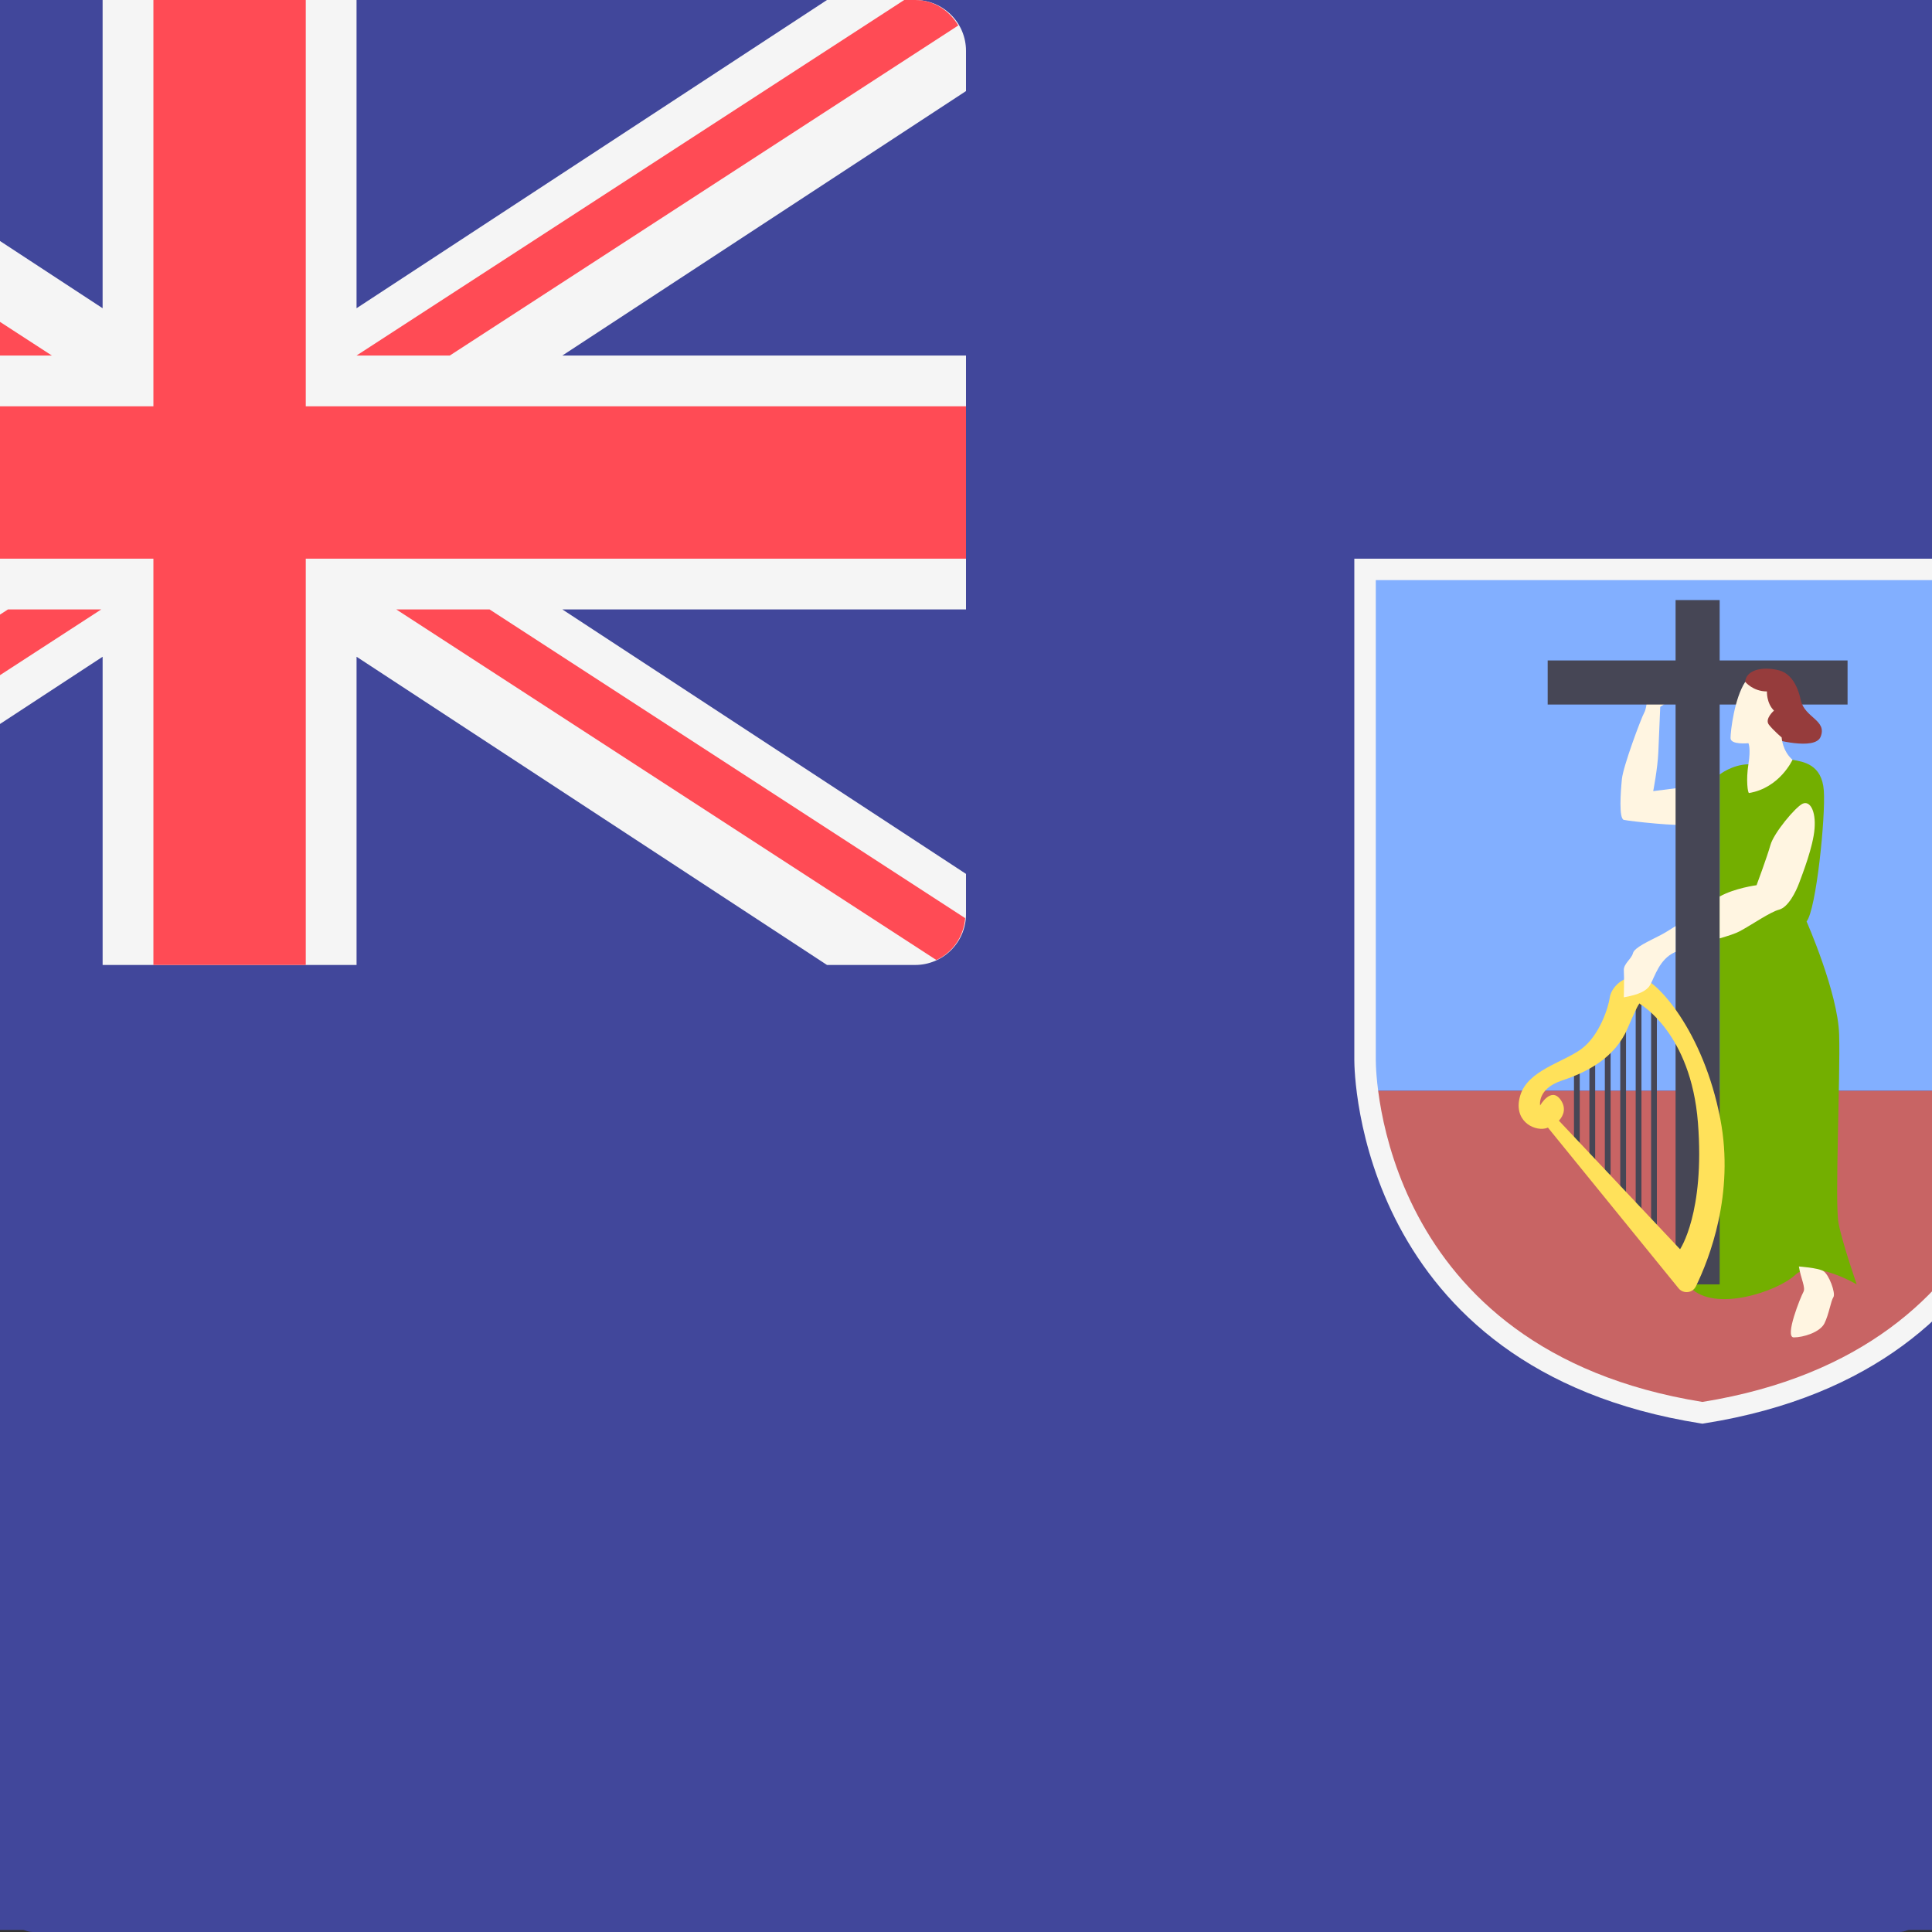 <svg width="512" height="512" viewBox="0 0 512 512" fill="none" xmlns="http://www.w3.org/2000/svg">
<rect x="0" y="0" width="512" height="512" fill="#333333" stroke="none"/>
<g clip-path="url(#clip0_3_1619)">
<path d="M503.171 512H8.828C6.487 512 4.241 510.58 2.586 508.053C0.93 505.526 0 502.099 0 498.526L0 13.474C0 9.901 0.93 6.474 2.586 3.947C4.241 1.42 6.487 0 8.828 0H503.172C505.513 0 507.759 1.42 509.414 3.947C511.07 6.474 512 9.901 512 13.474V498.526C511.999 502.099 511.069 505.526 509.413 508.053C507.758 510.58 505.512 512 503.171 512Z" fill="#41479B"/>
<path d="M247.172 88.001H231.838L150.068 141.575V88.001H105.93V141.575L24.16 88.001H8.828C6.487 88.001 4.242 88.931 2.586 90.586C0.93 92.242 0 94.487 0 96.828L0 103.83L70.155 149.793H0V193.931H70.155L0 239.895V246.897C0 249.238 0.93 251.484 2.586 253.139C4.241 254.795 6.487 255.725 8.828 255.725H24.162L105.932 202.151V255.725H150.07V202.151L231.839 255.725H247.173C249.514 255.725 251.76 254.795 253.415 253.139C255.071 251.484 256.001 249.238 256.001 246.897V239.895L185.846 193.932H256V149.794H185.845L256 103.831V96.829C256 94.488 255.07 92.242 253.414 90.587C251.759 88.931 249.513 88.001 247.172 88.001Z" fill="#F5F5F5"/>
<path d="M256 158.622H141.241V88.001H114.759V158.622H0V185.104H114.759V255.725H141.241V185.104H256V158.622Z" fill="#FF4B55"/>
<path d="M97.103 149.794L4.207 89.493C1.735 91.057 0 93.686 0 96.828V97.286L80.889 149.794H97.103ZM166.283 149.794L254.657 92.428C253.121 89.829 250.411 88.001 247.172 88.001H245.263L150.069 149.794H166.283ZM89.474 193.932L1.269 251.188C2.79 253.85 5.542 255.725 8.828 255.725H10.493L105.689 193.932H89.474ZM255.86 247.59L173.194 193.932H156.98L250.854 254.867C253.666 253.562 255.595 250.827 255.86 247.59Z" fill="#FF4B55"/>
<path d="M325.363 186.969H442.637V277.595H325.363V186.969Z" fill="#82AFFF"/>
<path d="M325.362 277.593C325.362 308.506 360.011 333.565 384 333.565C405.323 333.565 442.638 308.505 442.638 277.593H325.362Z" fill="#C86464"/>
<path d="M399.659 220.066C401.547 220.399 404.768 220.844 405.101 225.397C405.434 229.95 403.768 246.165 402.103 248.163C402.103 248.163 407.545 260.491 407.767 267.82C407.989 275.15 406.99 297.083 407.656 300.581C408.323 304.079 410.821 311.243 410.821 311.243C410.821 311.243 403.158 306.745 400.16 309.577C397.162 312.408 386.167 316.241 381.835 311.743C381.835 311.743 386.999 297.084 386.999 280.425V222.62C386.999 222.62 389.165 220.899 391.996 220.843C394.828 220.788 399.659 220.066 399.659 220.066Z" fill="#73AF00"/>
<path d="M400.769 308.134C401.102 310.244 401.99 311.799 401.546 312.576C401.101 313.354 398.215 320.461 399.88 320.461C401.545 320.461 404.433 319.573 405.211 318.018C405.988 316.463 406.321 314.131 406.766 313.465C407.211 312.799 405.988 309.467 404.989 308.912C403.99 308.356 400.769 308.134 400.769 308.134ZM381.557 224.73L375.449 225.508C375.449 225.508 376.226 221.51 376.337 218.733C376.448 215.957 376.67 210.848 376.67 210.848C376.67 210.848 381.001 208.183 381.112 207.738C381.167 207.516 381.681 206.128 381.279 205.406C380.877 204.684 379.558 204.628 379.558 204.628C379.558 204.628 374.449 207.293 374.449 207.738C374.449 208.183 374.449 210.848 373.894 211.847C373.339 212.847 370.229 221.176 370.007 223.397C369.785 225.618 369.452 230.283 370.34 230.505C371.228 230.727 380.446 231.727 381.446 231.282C382.445 230.838 381.557 224.73 381.557 224.73Z" fill="#FFF5E1"/>
<path d="M409.229 202.796H386.998V192.301H379.336V202.796H357.105V210.459H379.336V311.244H386.998V210.459H409.229V202.796Z" fill="#464655"/>
<path d="M396.105 216.4C396.105 216.4 403.546 218.543 404.545 216.067C405.711 213.179 401.824 212.791 401.102 209.737C401.021 209.395 400.325 205.295 397.326 204.518C394.328 203.74 391.551 204.518 391.44 206.517C391.33 208.516 396.105 216.4 396.105 216.4Z" fill="#963C3C"/>
<path d="M392.107 225.84C391.887 225.876 391.552 223.619 391.996 220.842C392.441 218.066 391.996 217.177 391.996 217.177C391.996 217.177 388.887 217.51 388.887 216.289C388.887 215.068 389.553 209.403 391.441 206.516C391.441 206.516 392.774 208.182 395.217 208.182C395.217 208.182 395.106 210.181 396.439 211.513C396.439 211.513 394.773 212.956 395.551 213.956C396.329 214.956 397.772 216.177 397.772 216.177C397.772 216.177 397.883 218.51 399.66 220.064C399.659 220.066 397.438 224.952 392.107 225.84Z" fill="#FFF5E1"/>
<path d="M361.677 274.042H362.677V287.257H361.677V274.042ZM364.359 271.482H365.359V289.815H364.359V271.482ZM367.04 269.143H368.04V292.15H367.04V269.143ZM369.721 265.799H370.721V295.487H369.721V265.799ZM372.403 261.43H373.403V299.854H372.403V261.43ZM375.084 261.43H376.084V301.653H375.084V261.43Z" fill="#464655"/>
<path d="M387.109 282.479C384.164 267.164 376.003 258.268 373.116 257.825C370.228 257.381 368.119 259.713 367.897 261.379C367.675 263.045 366.12 268.043 362.899 270.374C359.678 272.707 353.681 274.039 352.349 278.37C351.016 282.701 354.57 284.589 356.68 284.144C356.838 284.111 356.993 284.049 357.151 283.997L379.854 311.924C380.678 312.938 382.284 312.773 382.859 311.597C385.192 306.829 389.621 295.537 387.109 282.479ZM359.057 282.789C359.947 281.833 360.323 280.516 359.346 279.148C357.68 276.815 355.792 280.148 355.792 280.148C355.792 280.148 355.237 277.26 359.568 275.817C363.899 274.374 368.786 271.931 371.007 266.71C373.228 261.491 373.117 262.489 373.117 262.489C373.117 262.489 382.002 267.487 383.223 283.146C384.445 298.805 380.114 305.136 380.114 305.136L359.057 282.789Z" fill="#FFE15A"/>
<path d="M379.336 248.974C378.316 249.626 377.397 250.188 376.754 250.523C374.672 251.605 372.172 252.689 371.923 253.688C371.674 254.688 370.257 255.521 370.341 256.686C370.425 257.852 370.341 261.35 370.341 261.35C371.59 261.101 374.089 260.683 374.923 259.184C375.756 257.684 376.505 254.769 379.171 253.52C379.218 253.498 379.288 253.475 379.338 253.453V248.974H379.336ZM401.408 227.701C400.159 228.284 396.411 232.782 395.828 234.865C395.245 236.947 393.413 241.862 393.413 241.862C393.413 241.862 389.628 242.356 387 243.827V251.101C388.457 250.679 389.745 250.263 390.498 249.859C392.664 248.693 395.745 246.528 397.328 246.111C398.91 245.695 400.243 243.029 400.826 241.447C401.409 239.865 403.241 235.2 403.491 232.035C403.741 228.867 402.657 227.118 401.408 227.701Z" fill="#FFF5E1"/>
<path d="M384 335.456L383.709 335.41C324.18 326.011 323.496 274.452 323.496 272.264V185.105H444.505V272.263C444.505 274.452 443.821 326.01 384.292 335.409L384 335.456ZM327.229 188.837V272.262C327.229 274.319 327.873 322.649 384 331.676C440.128 322.649 440.771 274.319 440.771 272.262V188.837H327.229Z" fill="#F5F5F5"/>
<path d="M632.856 511.449H-120.856C-124.426 511.449 -127.849 510.03 -130.373 507.506C-132.897 504.982 -134.315 501.559 -134.316 497.989V13.46C-134.315 9.89 -132.897 6.467 -130.373 3.943C-127.849 1.419 -124.426 0 -120.856 0H632.857C636.427 0 639.85 1.419 642.374 3.943C644.898 6.467 646.316 9.89 646.317 13.46V497.989C646.316 501.559 644.897 504.982 642.373 507.506C639.849 510.03 636.425 511.449 632.856 511.449Z" fill="#41479B"/>
<path d="M242.54 0.001H219.161L94.488 81.684V0.001H27.193V81.684L-97.48 0.001H-120.856C-124.425 0.001 -127.849 1.419 -130.373 3.943C-132.897 6.467 -134.315 9.89 -134.316 13.46V24.136L-27.352 94.214H-134.316V161.51H-27.352L-134.316 231.59V242.265C-134.315 245.835 -132.897 249.258 -130.373 251.782C-127.849 254.307 -124.426 255.725 -120.856 255.725H-97.477L27.196 174.043V255.725H94.492V174.043L219.162 255.725H242.542C246.111 255.725 249.534 254.307 252.059 251.782C254.583 249.258 256.001 245.835 256.001 242.265V231.59L149.038 161.511H256V94.215H149.037L256 24.137V13.461C256 9.891 254.582 6.468 252.057 3.944C249.533 1.42 246.11 0.001 242.54 0.001Z" fill="#F5F5F5"/>
<path d="M256 107.675H81.03V0.001H40.654V107.675H-134.316V148.051H40.654V255.725H81.03V148.051H256V107.675Z" fill="#FF4B55"/>
<path d="M13.734 94.215L-127.901 2.276C-131.67 4.661 -134.316 8.669 -134.316 13.46V14.158L-10.987 94.215H13.734ZM119.211 94.215L253.952 6.751C251.61 2.789 247.478 0.001 242.54 0.001H239.629L94.49 94.215H119.211ZM2.103 161.511L-132.381 248.808C-130.062 252.866 -125.866 255.725 -120.856 255.725H-118.317L26.825 161.511H2.103ZM255.786 243.322L129.748 161.511H105.027L248.154 254.417C252.441 252.427 255.382 248.257 255.786 243.322Z" fill="#FF4B55"/>
<path d="M361.755 150.896H540.56V289.07H361.755V150.896Z" fill="#82AFFF"/>
<path d="M361.754 289.066C361.754 336.199 414.582 374.405 451.158 374.405C483.668 374.405 540.561 336.197 540.561 289.066H361.754Z" fill="#C86464"/>
<path d="M475.032 201.357C477.911 201.865 482.822 202.543 483.329 209.485C483.837 216.427 481.297 241.149 478.758 244.196C478.758 244.196 487.056 262.992 487.394 274.166C487.733 285.342 486.21 318.782 487.225 324.116C488.242 329.449 492.051 340.372 492.051 340.372C492.051 340.372 480.367 333.514 475.796 337.832C471.225 342.148 454.461 347.992 447.856 341.134C447.856 341.134 455.73 318.784 455.73 293.384V205.251C455.73 205.251 459.032 202.627 463.349 202.542C467.666 202.458 475.032 201.357 475.032 201.357Z" fill="#73AF00"/>
<path d="M476.725 335.632C477.232 338.849 478.586 341.22 477.909 342.404C477.231 343.591 472.831 354.426 475.369 354.426C477.908 354.426 482.311 353.073 483.497 350.702C484.682 348.331 485.19 344.775 485.868 343.76C486.546 342.744 484.682 337.664 483.159 336.818C481.636 335.97 476.725 335.632 476.725 335.632ZM447.433 208.468L438.12 209.654C438.12 209.654 439.305 203.559 439.474 199.325C439.643 195.092 439.982 187.303 439.982 187.303C439.982 187.303 446.585 183.24 446.754 182.561C446.838 182.223 447.622 180.106 447.009 179.006C446.396 177.905 444.385 177.819 444.385 177.819C444.385 177.819 436.595 181.883 436.595 182.561C436.595 183.24 436.595 187.303 435.749 188.826C434.903 190.351 430.161 203.05 429.823 206.436C429.484 209.822 428.976 216.935 430.33 217.273C431.684 217.612 445.739 219.136 447.263 218.458C448.787 217.781 447.433 208.468 447.433 208.468Z" fill="#FFF5E1"/>
<path d="M489.623 175.026H455.728V159.024H444.046V175.026H410.151V186.709H444.046V340.373H455.728V186.709H489.623V175.026Z" fill="#464655"/>
<path d="M469.614 195.768C469.614 195.768 480.959 199.035 482.482 195.26C484.26 190.857 478.333 190.265 477.232 185.609C477.109 185.087 476.048 178.836 471.475 177.651C466.904 176.465 462.67 177.651 462.501 180.699C462.333 183.747 469.614 195.768 469.614 195.768Z" fill="#963C3C"/>
<path d="M463.518 210.16C463.183 210.215 462.672 206.774 463.349 202.54C464.027 198.308 463.349 196.952 463.349 196.952C463.349 196.952 458.609 197.46 458.609 195.598C458.609 193.737 459.624 185.099 462.503 180.698C462.503 180.698 464.535 183.238 468.26 183.238C468.26 183.238 468.09 186.286 470.123 188.317C470.123 188.317 467.583 190.517 468.769 192.041C469.955 193.566 472.155 195.428 472.155 195.428C472.155 195.428 472.324 198.985 475.034 201.354C475.032 201.357 471.646 208.807 463.518 210.16Z" fill="#FFF5E1"/>
<path d="M417.122 283.653H418.647V303.801H417.122V283.653ZM421.211 279.75H422.736V307.702H421.211V279.75ZM425.299 276.184H426.824V311.262H425.299V276.184ZM429.387 271.085H430.911V316.349H429.387V271.085ZM433.476 264.424H435.001V323.008H433.476V264.424ZM437.564 264.424H439.088V325.751H437.564V264.424Z" fill="#464655"/>
<path d="M455.898 296.517C451.408 273.166 438.965 259.603 434.563 258.927C430.16 258.25 426.944 261.806 426.606 264.346C426.267 266.886 423.896 274.506 418.985 278.06C414.074 281.618 404.931 283.648 402.9 290.252C400.868 296.855 406.286 299.734 409.503 299.055C409.744 299.005 409.981 298.91 410.222 298.831L444.836 341.41C446.093 342.957 448.541 342.705 449.418 340.912C452.975 333.642 459.728 316.426 455.898 296.517ZM413.128 296.989C414.485 295.532 415.058 293.524 413.568 291.438C411.028 287.881 408.15 292.963 408.15 292.963C408.15 292.963 407.303 288.559 413.907 286.359C420.51 284.159 427.961 280.434 431.347 272.474C434.734 264.517 434.565 266.038 434.565 266.038C434.565 266.038 448.111 273.659 449.973 297.534C451.836 321.408 445.233 331.061 445.233 331.061L413.128 296.989Z" fill="#FFE15A"/>
<path d="M444.046 245.432C442.491 246.426 441.09 247.283 440.11 247.794C436.935 249.444 433.124 251.097 432.744 252.62C432.364 254.144 430.204 255.414 430.332 257.191C430.46 258.968 430.332 264.302 430.332 264.302C432.236 263.922 436.046 263.285 437.318 260.999C438.588 258.712 439.73 254.268 443.795 252.364C443.866 252.33 443.973 252.295 444.049 252.261V245.432H444.046ZM477.699 212.998C475.795 213.887 470.08 220.745 469.191 223.921C468.302 227.095 465.509 234.589 465.509 234.589C465.509 234.589 459.738 235.342 455.731 237.585V248.675C457.953 248.032 459.917 247.398 461.065 246.782C464.367 245.004 469.065 241.703 471.478 241.067C473.89 240.433 475.923 236.368 476.812 233.956C477.7 231.544 480.494 224.432 480.875 219.606C481.256 214.776 479.603 212.109 477.699 212.998Z" fill="#FFF5E1"/>
<path d="M451.157 377.289L450.714 377.219C359.952 362.888 358.909 284.278 358.909 280.942V148.053H543.408V280.94C543.408 284.278 542.365 362.887 451.603 377.217L451.157 377.289ZM364.6 153.743V280.939C364.6 284.075 365.582 357.762 451.157 371.526C536.734 357.762 537.714 284.075 537.714 280.939V153.743H364.6Z" fill="#F5F5F5"/>
</g>
<defs>
<clipPath id="clip0_3_1619">
<rect width="512" height="512" fill="white"/>
</clipPath>
</defs>
</svg>
